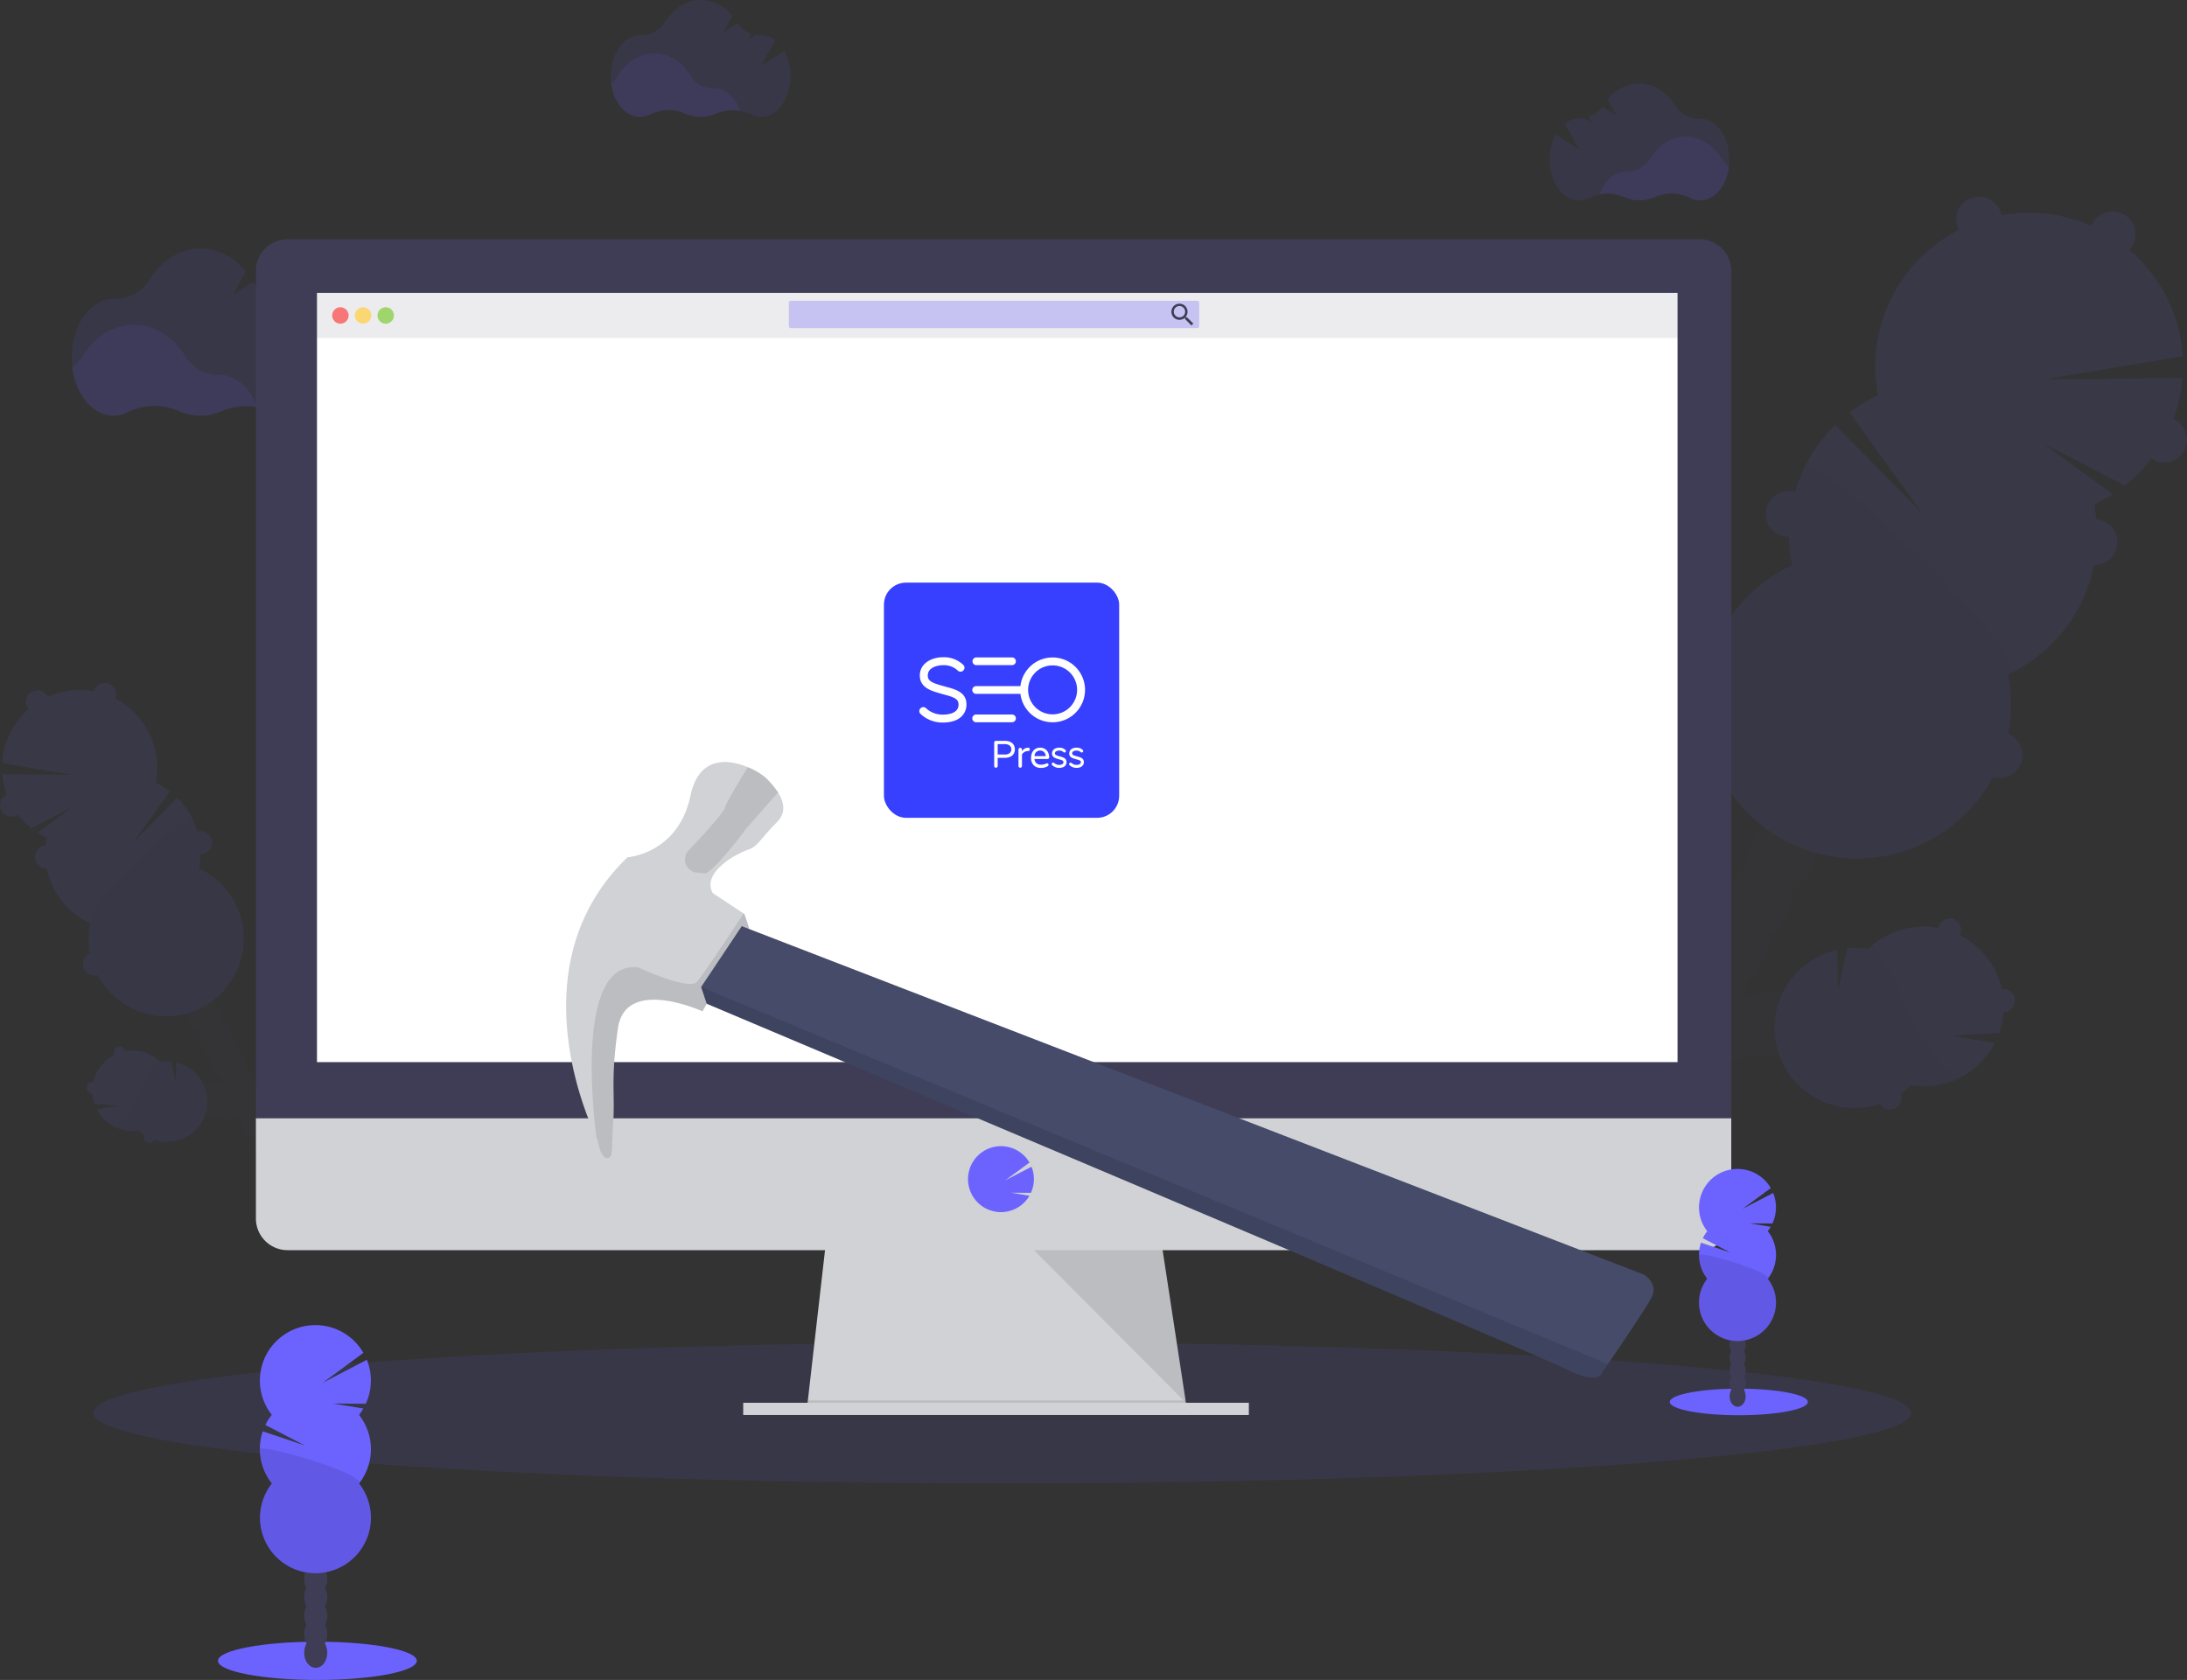 <svg xmlns="http://www.w3.org/2000/svg" width="703.709" height="540.708" viewBox="0 0 703.709 540.708"><rect x="0" y="0" width="703.709" height="540.708" fill="#333333" stroke="none"/><ellipse cx="292.438" cy="22.707" rx="292.438" ry="22.707" transform="translate(30.021 432.038)" fill="#6c63ff" opacity="0.1"/><g transform="translate(467.793 63.325)" opacity="0.1"><path d="M810.974,444.387c-1.748-5.305-8.835-7.748-15.826-5.45a17.037,17.037,0,0,0-2.91,1.259c-.447-.124-.908-.234-1.376-.317a15.434,15.434,0,0,0,.433-4.672,16.927,16.927,0,0,0,7.5-14.773,16.947,16.947,0,0,0,7.473-14.773,16.347,16.347,0,0,0,5.663-6.413c3.372-6.674,1.975-14.175-3.124-16.755s-11.973.743-15.344,7.418a16.3,16.3,0,0,0-1.81,8.36,16.948,16.948,0,0,0-7.473,14.773,16.947,16.947,0,0,0-7.473,14.773,16.955,16.955,0,0,0-7.5,14.78,16.347,16.347,0,0,0-5.663,6.413,17.532,17.532,0,0,0-1.431,3.95,14.57,14.57,0,0,0-3.055-3.255,17.466,17.466,0,0,0-.688-3.1c-2.3-7-8.464-11.264-13.762-9.516s-7.748,8.828-5.45,15.826a15.871,15.871,0,0,0,5.2,7.624,17.471,17.471,0,0,0,.688,3.1,15.14,15.14,0,0,0,6.984,8.773,15.952,15.952,0,0,0-.571,2.684,17.4,17.4,0,0,0-5.188,10.259,17.389,17.389,0,0,0-5.188,10.266,16.955,16.955,0,0,0-3.44,4.686c-3.378,6.674-1.982,14.182,3.117,16.755s11.973-.736,15.351-7.418a16.945,16.945,0,0,0,1.72-5.567,17.4,17.4,0,0,0,5.188-10.259,17.389,17.389,0,0,0,5.188-10.266,17.347,17.347,0,0,0,5.126-10.259,17.346,17.346,0,0,0,5.2-10.28,16.568,16.568,0,0,0,2.333-2.752,16.139,16.139,0,0,0,8.443-.53,17.035,17.035,0,0,0,2.91-1.259,15.969,15.969,0,0,0,9.234-.33C808.428,455.865,812.715,449.7,810.974,444.387Z" transform="translate(-697.297 -182.356)" fill="#3f3d56"/><g transform="translate(39.24 217.808)" opacity="0.1"><path d="M825.7,442.44a14.79,14.79,0,0,1-2.367,1.892,15.823,15.823,0,0,1-.764,5.8,18.041,18.041,0,0,0,1.445-2.36A16.956,16.956,0,0,0,825.7,442.44Z" transform="translate(-763.601 -419.134)"/><path d="M836.561,420.97a14.783,14.783,0,0,1-2.367,1.892,15.821,15.821,0,0,1-.764,5.8,17.683,17.683,0,0,0,1.445-2.367A17.1,17.1,0,0,0,836.561,420.97Z" transform="translate(-766.988 -412.438)"/><path d="M811.438,411.6a15.066,15.066,0,0,1,.117-3.034,17.144,17.144,0,0,0-3.289,4.521,17.629,17.629,0,0,0-1.046,2.567A15.658,15.658,0,0,1,811.438,411.6Z" transform="translate(-758.813 -408.57)"/><path d="M744.42,540.608a16.251,16.251,0,0,1,2.03-2.326,15.752,15.752,0,0,1,.6-2.752,17.287,17.287,0,0,0-1.576,2.553A17.655,17.655,0,0,0,744.42,540.608Z" transform="translate(-739.225 -448.17)"/><path d="M751.96,525.739a16.19,16.19,0,0,1,2.03-2.326,15.81,15.81,0,0,1,.571-2.684h0a17.7,17.7,0,0,0-1.514,2.47A18.482,18.482,0,0,0,751.96,525.739Z" transform="translate(-741.577 -443.554)"/><path d="M814.984,463.836a14.318,14.318,0,0,1-2.36,1.885,15.434,15.434,0,0,1-.433,4.672,12.879,12.879,0,0,1,1.376.317,17.033,17.033,0,0,1,2.911-1.259c7-2.3,14.085.145,15.826,5.45a8.039,8.039,0,0,1,.22,4.129c2.305-2.711,3.261-6.014,2.271-9.042-1.748-5.305-8.835-7.748-15.826-5.45a17.033,17.033,0,0,0-2.911,1.259c-.447-.124-.908-.234-1.376-.317C814.812,464.93,814.908,464.387,814.984,463.836Z" transform="translate(-760.363 -425.757)"/><path d="M739.505,550.4a17.224,17.224,0,0,0-1.576,2.553,18.286,18.286,0,0,0-1.06,2.573,16.851,16.851,0,0,1,2.064-2.339A15.77,15.77,0,0,1,739.505,550.4Z" transform="translate(-736.87 -452.808)"/><path d="M800.528,433.074a15.175,15.175,0,0,1,.117-3.034,17.144,17.144,0,0,0-3.289,4.521,17.633,17.633,0,0,0-1.046,2.567A15.66,15.66,0,0,1,800.528,433.074Z" transform="translate(-755.41 -415.267)"/><path d="M786.438,521.055a16.7,16.7,0,0,1-.688,3.014,18.334,18.334,0,0,0,1.438-2.367,17.5,17.5,0,0,0,1.122-2.752A16.678,16.678,0,0,1,786.438,521.055Z" transform="translate(-752.116 -442.999)"/><path d="M771.358,550.875a16.625,16.625,0,0,1-.688,3.014,17.7,17.7,0,0,0,1.445-2.367,18.231,18.231,0,0,0,1.122-2.752A16.219,16.219,0,0,1,771.358,550.875Z" transform="translate(-747.413 -452.3)"/><path d="M778.9,535.974a16.576,16.576,0,0,1-.688,3.014,18.372,18.372,0,0,0,1.473-2.326,17.5,17.5,0,0,0,1.122-2.752A16.667,16.667,0,0,1,778.9,535.974Z" transform="translate(-749.764 -447.665)"/><path d="M793.978,506.124a16.481,16.481,0,0,1-.688,3.007,17.819,17.819,0,0,0,1.438-2.36,17.542,17.542,0,0,0,1.129-2.8A15.977,15.977,0,0,1,793.978,506.124Z" transform="translate(-754.468 -438.326)"/><path d="M743.367,466.97c5.312-1.741,11.477,2.518,13.762,9.516a17.66,17.66,0,0,1,.688,3.1,14.567,14.567,0,0,1,3.055,3.255,17.554,17.554,0,0,1,1.431-3.957c.241-.468.5-.915.771-1.376a14.5,14.5,0,0,0-2.752-2.876,17.473,17.473,0,0,0-.688-3.1c-2.3-7-8.464-11.264-13.762-9.516-3.028.991-5.119,3.723-5.931,7.177A8.041,8.041,0,0,1,743.367,466.97Z" transform="translate(-737.828 -425.12)"/><path d="M778.808,476.018a15.057,15.057,0,0,1,.124-3.028,17.024,17.024,0,0,0-3.3,4.521,17.239,17.239,0,0,0-1.046,2.56A15.825,15.825,0,0,1,778.808,476.018Z" transform="translate(-748.635 -428.663)"/><path d="M789.668,454.538a15.048,15.048,0,0,1,.124-3.028,16.874,16.874,0,0,0-3.3,4.514,17.652,17.652,0,0,0-1.046,2.567A15.66,15.66,0,0,1,789.668,454.538Z" transform="translate(-752.023 -421.963)"/><path d="M763.818,565.773a16.643,16.643,0,0,1-.688,3.021,17.692,17.692,0,0,0,2.567-5.154A16.174,16.174,0,0,1,763.818,565.773Z" transform="translate(-745.061 -456.938)"/></g><path d="M846.823,362.718a16.29,16.29,0,0,0,5.663-6.413c3.379-6.674,1.982-14.182-3.117-16.762s-11.973.743-15.351,7.424a16.289,16.289,0,0,0-1.8,8.381,16.947,16.947,0,0,0-7.473,14.773,16.246,16.246,0,0,0-5.663,6.413,16.976,16.976,0,0,0-1.039,2.539,14.35,14.35,0,0,1,7.411-5.5,8.422,8.422,0,0,0,10.6,5.424l.089-.029a14.343,14.343,0,0,1,0,9.227,17.567,17.567,0,0,0,1.431-2.34,16.291,16.291,0,0,0,1.8-8.36,16.906,16.906,0,0,0,7.473-14.773Z" transform="translate(-722.948 -168.959)" fill="#3f3d56"/><path d="M922.208,193.422a49.542,49.542,0,0,0,6-3.323l-22.246-16.253,26.147,13.466a49.631,49.631,0,0,0,18.578-34.618l-44.437.454,44.533-7.445a49.543,49.543,0,1,0-98.108,12.578,49.626,49.626,0,0,0-9.124,5.5l23.223,32.292-27.881-28.267a49.6,49.6,0,0,0-13.879,45.146,49.542,49.542,0,1,0,69.532,35.161,49.543,49.543,0,0,0,27.661-54.7Z" transform="translate(-716.203 -94.371)" fill="#6c63ff"/><path d="M829.4,217.542a49.386,49.386,0,0,0-4.369,32.141,49.542,49.542,0,1,0,69.531,35.161C904.29,280.331,831.9,212.581,829.4,217.542Z" transform="translate(-716.209 -131.098)" opacity="0.1"/><circle cx="7.356" cy="7.356" r="7.356" transform="translate(161.672)" fill="#6c63ff"/><circle cx="7.356" cy="7.356" r="7.356" transform="translate(204.636 4.72)" fill="#6c63ff"/><circle cx="7.356" cy="7.356" r="7.356" transform="translate(221.205 70.818)" fill="#6c63ff"/><circle cx="7.356" cy="7.356" r="7.356" transform="translate(198.842 103.826)" fill="#6c63ff"/><circle cx="7.356" cy="7.356" r="7.356" transform="translate(168.291 172.38)" fill="#6c63ff"/><circle cx="7.356" cy="7.356" r="7.356" transform="translate(168.291 172.38)" opacity="0.1"/><circle cx="7.356" cy="7.356" r="7.356" transform="translate(100.363 94.736)" fill="#6c63ff"/><circle cx="7.356" cy="7.356" r="7.356" transform="translate(100.363 94.736)" opacity="0.1"/><path d="M822.364,409.012c-4.892-2.47-6.372-9.468-3.516-15.922-.151.261-.3.53-.434.812-3.378,6.674-1.982,14.175,3.117,16.755s11.973-.743,15.344-7.418c.144-.275.268-.557.392-.833C833.766,408.538,827.25,411.49,822.364,409.012Z" transform="translate(-722.49 -185.934)" opacity="0.1"/><path d="M811.8,429.889c-4.885-2.47-6.372-9.468-3.509-15.929-.151.268-.3.537-.44.812-3.379,6.674-1.982,14.181,3.117,16.755s11.973-.736,15.351-7.418c.138-.275.268-.55.392-.833C823.206,429.408,816.7,432.359,811.8,429.889Z" transform="translate(-719.196 -192.443)" opacity="0.1"/><path d="M801.245,450.762c-4.885-2.47-6.372-9.468-3.509-15.922-.151.262-.3.53-.44.812-3.379,6.674-1.975,14.175,3.124,16.755s11.966-.743,15.344-7.418c.138-.275.268-.557.392-.833C812.654,450.288,806.137,453.24,801.245,450.762Z" transform="translate(-715.903 -198.956)" opacity="0.1"/><path d="M790.723,471.692c-4.892-2.47-6.372-9.468-3.516-15.922-.151.261-.3.53-.44.805-3.372,6.674-1.975,14.182,3.124,16.762s11.973-.743,15.344-7.424c.145-.275.268-.55.392-.833C802.1,471.176,795.588,474.128,790.723,471.692Z" transform="translate(-712.62 -205.484)" opacity="0.1"/><path d="M780.134,492.512c-4.892-2.47-6.372-9.468-3.516-15.922-.151.261-.3.53-.434.812-3.378,6.674-1.982,14.175,3.117,16.755s11.973-.743,15.351-7.418c.138-.275.268-.557.392-.833C791.549,492.038,785.019,494.989,780.134,492.512Z" transform="translate(-709.318 -211.978)" opacity="0.1"/><path d="M769.574,513.392c-4.885-2.47-6.372-9.468-3.509-15.922-.151.262-.3.53-.44.805-3.379,6.674-1.982,14.182,3.124,16.762s11.938-.75,15.379-7.424c.138-.275.268-.55.392-.833C780.976,512.911,774.494,515.863,769.574,513.392Z" transform="translate(-706.024 -218.491)" opacity="0.1"/><path d="M759.016,534.262c-4.885-2.47-6.372-9.468-3.509-15.922-.151.268-.3.53-.44.812-3.372,6.674-1.975,14.175,3.124,16.755s11.973-.743,15.344-7.418c.145-.275.268-.557.392-.833C770.425,533.788,763.909,536.74,759.016,534.262Z" transform="translate(-702.732 -225)" opacity="0.1"/><path d="M748.464,555.142c-4.892-2.47-6.372-9.468-3.516-15.922q-.227.392-.433.805c-3.378,6.674-1.982,14.182,3.117,16.762s11.973-.743,15.351-7.424c.138-.275.261-.551.385-.833C759.866,554.661,753.349,557.585,748.464,555.142Z" transform="translate(-699.439 -231.513)" opacity="0.1"/><path d="M741.524,568.859c-4.885-2.477-6.372-9.468-3.509-15.929-.151.268-.3.537-.44.812-3.378,6.674-1.982,14.182,3.117,16.755s11.973-.736,15.351-7.418c.138-.275.268-.55.392-.833C752.926,568.378,746.409,571.329,741.524,568.859Z" transform="translate(-697.275 -235.789)" opacity="0.1"/><path d="M902.138,466.49a25.738,25.738,0,0,0,1.376-6.736,3.674,3.674,0,0,0-.017-7.349,3.75,3.75,0,0,0-.541.041,25.673,25.673,0,0,0-13.514-17.416,3.677,3.677,0,1,0-6.564-3.317,3.454,3.454,0,0,0-.33.984,25.8,25.8,0,0,0-22.617,6.778,25.9,25.9,0,0,0-6.757-.2l-2.979,13.562-.179-13.074a25.748,25.748,0,1,0,13.762,49.542,3.633,3.633,0,0,0,1.548,1.486,3.675,3.675,0,0,0,5.037-4.734,25.769,25.769,0,0,0,3.3-2.7,25.769,25.769,0,0,0,27.049-13.645l-13.865-2.333Z" transform="translate(-726.608 -197.351)" fill="#6c63ff"/><g transform="translate(103.132 240.935)" opacity="0.1"><path d="M880.7,476.97c-5.119-6.757-8.257-14.76-11.87-22.439a93.751,93.751,0,0,0-4.865-9.193l-2.711-3.158c-.454.385-.908.784-1.376,1.2a25.9,25.9,0,0,0-6.757-.2l-2.979,13.562-.179-13.074a25.748,25.748,0,1,0,13.762,49.542,3.634,3.634,0,0,0,1.548,1.486,3.675,3.675,0,0,0,5.037-4.734,25.716,25.716,0,0,0,3.3-2.7,25.8,25.8,0,0,0,15.441-2.284A36.279,36.279,0,0,1,880.7,476.97Z" transform="translate(-829.724 -442.18)"/></g><path d="M743.3,427.035a3.674,3.674,0,0,0-3.289-5.333,25.715,25.715,0,0,0-8.051-14.333,25.815,25.815,0,0,0,.757-8.051l-13.521-2.305,13.129-.826a26.194,26.194,0,0,0-.97-3.633,3.751,3.751,0,0,0,1.211-1.376,3.681,3.681,0,0,0-4.534-5.119,25.748,25.748,0,0,0-45.957,21.276,3.611,3.611,0,0,0-1.83,1.72,3.674,3.674,0,0,0,4.645,5.071,25.827,25.827,0,0,0,4.879,5.952,25.739,25.739,0,0,0,1.2,16.349l18.131-4.707-16.17,8.5a25.748,25.748,0,0,0,47.416-11.188A3.667,3.667,0,0,0,743.3,427.035Z" transform="translate(-679.842 -180.348)" fill="#6c63ff"/><path d="M747.427,441.039a3.674,3.674,0,0,0-3.289-5.333,25.715,25.715,0,0,0-8.051-14.333c.11-.434.206-.86.289-1.294a9.07,9.07,0,0,0-1.328,1.177c-2.443,2.677-3.695,6.275-6.11,8.98-2.849,3.193-7.115,4.858-11.374,5.305a43.3,43.3,0,0,1-12.75-1.025c-3.482-.688-7.012-1.486-10.542-1.149a5.893,5.893,0,0,0-1,.131c.206.2.413.4.626.592a25.729,25.729,0,0,0,1.2,16.349l18.131-4.713-16.17,8.5a25.748,25.748,0,0,0,47.416-11.188A3.667,3.667,0,0,0,747.427,441.039Z" transform="translate(-683.974 -194.352)" opacity="0.1"/></g><g transform="translate(0 219.769)" opacity="0.1"><path d="M88.858,496.9c.881-2.677,4.452-3.908,7.975-2.752a8.766,8.766,0,0,1,1.466.633c.227-.062.461-.117.688-.158a7.743,7.743,0,0,1-.22-2.353A8.574,8.574,0,0,1,95,484.824a8.55,8.55,0,0,1-3.764-7.438,8.258,8.258,0,0,1-2.849-3.234c-1.693-3.358-1-7.135,1.576-8.443s6.035.378,7.734,3.736a8.254,8.254,0,0,1,.908,4.218,8.511,8.511,0,0,1,3.764,7.438,8.534,8.534,0,0,1,3.764,7.445,8.511,8.511,0,0,1,3.764,7.438,8.256,8.256,0,0,1,2.856,3.234,8.715,8.715,0,0,1,.688,2,7.321,7.321,0,0,1,1.534-1.645,8.679,8.679,0,0,1,.358-1.562c1.163-3.523,4.266-5.67,6.943-4.817s3.9,4.452,2.752,7.975a8.027,8.027,0,0,1-2.622,3.846,8.726,8.726,0,0,1-.358,1.555,7.638,7.638,0,0,1-3.516,4.418,8.847,8.847,0,0,1,.289,1.376,8.658,8.658,0,0,1,1.741,2.36,8.475,8.475,0,0,1,.867,2.807,8.645,8.645,0,0,1,1.748,2.36,8.529,8.529,0,0,1,.867,2.807,8.563,8.563,0,0,1,1.748,2.367c1.7,3.358,1,7.142-1.569,8.436s-6.035-.372-7.734-3.736a8.583,8.583,0,0,1-.867-2.807,8.736,8.736,0,0,1-2.615-5.168,8.735,8.735,0,0,1-2.615-5.167,8.655,8.655,0,0,1-1.748-2.36,8.749,8.749,0,0,1-.867-2.807,8.655,8.655,0,0,1-1.741-2.36,8.475,8.475,0,0,1-.867-2.807A7.988,7.988,0,0,1,104,504.91a8.186,8.186,0,0,1-4.252-.261,9.185,9.185,0,0,1-1.473-.64,7.988,7.988,0,0,1-4.645-.165C90.138,502.68,87.984,499.577,88.858,496.9Z" transform="translate(-27.281 -364.89)" fill="#3f3d56"/><g transform="translate(61.414 109.73)" opacity="0.1"><path d="M98.52,495.91a7.391,7.391,0,0,0,1.2.956,7.773,7.773,0,0,0,.385,2.918,8.232,8.232,0,0,1-.729-1.19A8.594,8.594,0,0,1,98.52,495.91Z" transform="translate(-92.143 -484.178)"/><path d="M93.05,485.11a7.73,7.73,0,0,0,1.2.95,7.837,7.837,0,0,0,.385,2.924A8.74,8.74,0,0,1,93.05,485.11Z" transform="translate(-90.437 -480.809)"/><path d="M105.455,480.387a7.61,7.61,0,0,0-.055-1.528,8.693,8.693,0,0,1,1.658,2.278,8.918,8.918,0,0,1,.523,1.294A7.857,7.857,0,0,0,105.455,480.387Z" transform="translate(-94.289 -478.86)"/><path d="M139.581,545.386a8,8,0,0,0-1.018-1.17,8.464,8.464,0,0,0-.3-1.376,9.148,9.148,0,0,1,1.321,2.546Z" transform="translate(-104.538 -498.816)"/><path d="M135.757,537.876a8,8,0,0,0-1.018-1.17,8.089,8.089,0,0,0-.289-1.376h0a8.713,8.713,0,0,1,1.294,2.532Z" transform="translate(-103.35 -496.474)"/><path d="M99.4,506.706a6.962,6.962,0,0,0,1.19.943,7.489,7.489,0,0,0,.22,2.353,6.748,6.748,0,0,0-.688.158,9.1,9.1,0,0,0-1.473-.633c-3.523-1.156-7.094.076-7.968,2.752a4.006,4.006,0,0,0-.117,2.064,4.769,4.769,0,0,1-1.142-4.548c.881-2.677,4.452-3.908,7.975-2.752a8.763,8.763,0,0,1,1.466.633c.227-.062.461-.117.688-.158A7.086,7.086,0,0,1,99.4,506.706Z" transform="translate(-89.253 -487.515)"/><path d="M142.06,550.31a8.809,8.809,0,0,1,.791,1.287,8.964,8.964,0,0,1,.53,1.294,8.091,8.091,0,0,0-1.018-1.177A8.5,8.5,0,0,0,142.06,550.31Z" transform="translate(-105.724 -501.146)"/><path d="M110.925,491.218a7.61,7.61,0,0,0-.055-1.528,8.6,8.6,0,0,1,1.658,2.278,8.841,8.841,0,0,1,.523,1.287A7.831,7.831,0,0,0,110.925,491.218Z" transform="translate(-95.995 -482.238)"/><path d="M118.426,535.52a8.258,8.258,0,0,0,.337,1.514,8.7,8.7,0,0,1-1.294-2.594A8.066,8.066,0,0,0,118.426,535.52Z" transform="translate(-98.054 -496.196)"/><path d="M126.02,550.553a8.708,8.708,0,0,0,.344,1.514,8.23,8.23,0,0,1-.729-1.19,8.894,8.894,0,0,1-.564-1.376A8.954,8.954,0,0,0,126.02,550.553Z" transform="translate(-100.424 -500.893)"/><path d="M122.226,543.043a8.256,8.256,0,0,0,.337,1.514,8.846,8.846,0,0,1-.729-1.19,8.709,8.709,0,0,1-.564-1.376A8.071,8.071,0,0,0,122.226,543.043Z" transform="translate(-99.239 -498.551)"/><path d="M114.642,528.016a8.2,8.2,0,0,0,.337,1.521,8.53,8.53,0,0,1-.688-1.19,8.434,8.434,0,0,1-.571-1.376A7.689,7.689,0,0,0,114.642,528.016Z" transform="translate(-96.884 -493.866)"/><path d="M135.423,508.286c-2.677-.881-5.78,1.266-6.936,4.817a8.682,8.682,0,0,0-.358,1.562,7.3,7.3,0,0,0-1.541,1.638,8.842,8.842,0,0,0-.722-2c-.117-.234-.248-.461-.385-.688a7.326,7.326,0,0,1,1.376-1.445,8.682,8.682,0,0,1,.358-1.562c1.163-3.523,4.266-5.67,6.943-4.817a4.768,4.768,0,0,1,2.986,3.619A4.082,4.082,0,0,0,135.423,508.286Z" transform="translate(-100.552 -487.203)"/><path d="M121.865,512.838a7.608,7.608,0,0,0-.055-1.528,8.6,8.6,0,0,1,1.658,2.278,8.92,8.92,0,0,1,.523,1.294A7.765,7.765,0,0,0,121.865,512.838Z" transform="translate(-99.408 -488.981)"/><path d="M116.4,502.018a7.66,7.66,0,0,0-.055-1.528A8.836,8.836,0,0,1,118,502.768a8.925,8.925,0,0,1,.523,1.294A7.857,7.857,0,0,0,116.4,502.018Z" transform="translate(-97.701 -485.607)"/><path d="M129.82,558.063a8.16,8.16,0,0,0,.344,1.521,8.633,8.633,0,0,1-.729-1.2,8.9,8.9,0,0,1-.564-1.376A8.936,8.936,0,0,0,129.82,558.063Z" transform="translate(-101.61 -503.236)"/></g><path d="M80.308,455.76a8.2,8.2,0,0,1-2.849-3.227c-1.7-3.365-1-7.142,1.569-8.443s6.035.372,7.734,3.736a8.207,8.207,0,0,1,.908,4.211,8.534,8.534,0,0,1,3.764,7.445,8.256,8.256,0,0,1,2.856,3.227,9.142,9.142,0,0,1,.523,1.28,7.278,7.278,0,0,0-3.736-2.752,4.239,4.239,0,0,1-5.313,2.776l-.075-.024a7.243,7.243,0,0,0,0,4.645A9.065,9.065,0,0,1,85,467.458a8.26,8.26,0,0,1-.915-4.211,8.554,8.554,0,0,1-3.764-7.445Z" transform="translate(-23.871 -358.148)" fill="#3f3d56"/><path d="M15.378,370.33a25.273,25.273,0,0,1-3.021-1.672l11.2-8.188-13.17,6.778a25,25,0,0,1-9.351-17.436l22.39.234L.99,346.288a24.971,24.971,0,1,1,49.412,6.33,25.3,25.3,0,0,1,4.6,2.752L43.3,371.638l14.044-14.23a24.991,24.991,0,0,1,6.991,22.741,24.971,24.971,0,1,1-35.024,17.711,24.963,24.963,0,0,1-13.934-27.524Z" transform="translate(-0.309 -320.43)" fill="#6c63ff"/><path d="M74.749,382.631a24.853,24.853,0,0,1,2.2,16.191,24.971,24.971,0,1,1-35.024,17.711C37.021,414.255,73.489,380.133,74.749,382.631Z" transform="translate(-12.924 -339.075)" opacity="0.1"/><circle cx="3.709" cy="3.709" r="3.709" transform="translate(29.987)" fill="#6c63ff"/><circle cx="3.709" cy="3.709" r="3.709" transform="translate(8.34 2.381)" fill="#6c63ff"/><circle cx="3.709" cy="3.709" r="3.709" transform="translate(0 35.677)" fill="#6c63ff"/><circle cx="3.709" cy="3.709" r="3.709" transform="translate(11.264 52.309)" fill="#6c63ff"/><circle cx="3.709" cy="3.709" r="3.709" transform="translate(26.65 86.844)" fill="#6c63ff"/><circle cx="3.709" cy="3.709" r="3.709" transform="translate(26.65 86.844)" opacity="0.1"/><circle cx="3.709" cy="3.709" r="3.709" transform="translate(60.868 47.726)" fill="#6c63ff"/><circle cx="3.709" cy="3.709" r="3.709" transform="translate(60.868 47.726)" opacity="0.1"/><path d="M96.194,479.083c2.463-1.245,3.206-4.768,1.768-8.023.076.138.151.268.22.406,1.7,3.365,1,7.142-1.576,8.443s-6.028-.372-7.727-3.736c-.069-.138-.138-.275-.2-.42C90.448,478.842,93.731,480.329,96.194,479.083Z" transform="translate(-27.66 -366.697)" opacity="0.1"/><path d="M101.507,489.6c2.463-1.245,3.213-4.775,1.775-8.023.076.131.151.268.22.406,1.7,3.365,1,7.142-1.576,8.443s-6.028-.372-7.727-3.736c-.076-.138-.138-.282-.2-.42C95.768,489.376,99.057,490.849,101.507,489.6Z" transform="translate(-29.32 -369.979)" opacity="0.1"/><path d="M106.827,500.113c2.463-1.245,3.213-4.768,1.768-8.023.083.138.151.268.227.413,1.7,3.358.991,7.142-1.576,8.436s-6.028-.372-7.727-3.736c-.076-.138-.138-.275-.2-.42C101.081,499.872,104.364,501.359,106.827,500.113Z" transform="translate(-30.979 -373.257)" opacity="0.1"/><path d="M112.147,510.633c2.463-1.245,3.213-4.768,1.768-8.023.076.131.151.268.22.406,1.706,3.365,1,7.142-1.569,8.443s-6.035-.372-7.734-3.736c-.069-.138-.131-.282-.193-.42C106.4,510.385,109.684,511.879,112.147,510.633Z" transform="translate(-32.638 -376.538)" opacity="0.1"/><path d="M117.464,521.146c2.463-1.245,3.206-4.769,1.768-8.016.076.131.151.268.22.406,1.7,3.365,1,7.142-1.569,8.443s-6.035-.378-7.734-3.736c-.069-.145-.131-.282-.2-.42C111.718,520.905,115,522.392,117.464,521.146Z" transform="translate(-34.295 -379.819)" opacity="0.1"/><path d="M122.784,531.663c2.463-1.245,3.207-4.768,1.768-8.023.076.138.151.268.22.406,1.7,3.365,1,7.142-1.569,8.443s-6.035-.372-7.734-3.736c-.069-.138-.138-.275-.2-.42C117.038,531.395,120.321,532.909,122.784,531.663Z" transform="translate(-35.954 -383.098)" opacity="0.1"/><path d="M128.1,542.183c2.456-1.245,3.206-4.775,1.768-8.023.076.131.151.268.22.406,1.7,3.365,1,7.142-1.576,8.443s-6.028-.378-7.727-3.736c-.069-.144-.138-.282-.2-.42C122.358,541.935,125.641,543.429,128.1,542.183Z" transform="translate(-37.613 -386.379)" opacity="0.1"/><path d="M133.417,552.693c2.463-1.245,3.213-4.768,1.768-8.023.083.138.151.268.227.413,1.7,3.358.991,7.142-1.576,8.436s-6.028-.372-7.727-3.736c-.076-.138-.138-.275-.2-.42C127.678,552.452,130.954,553.939,133.417,552.693Z" transform="translate(-39.273 -389.657)" opacity="0.1"/><path d="M136.944,559.6c2.463-1.245,3.206-4.768,1.768-8.023.076.138.151.268.22.413,1.7,3.358,1,7.142-1.569,8.436s-6.035-.372-7.734-3.736c-.069-.138-.138-.275-.2-.42C131.178,559.376,134.46,560.849,136.944,559.6Z" transform="translate(-40.371 -391.812)" opacity="0.1"/><path d="M43.062,508.037a12.783,12.783,0,0,1-.688-3.392,1.851,1.851,0,1,1,.282-3.681,12.949,12.949,0,0,1,6.805-8.773,1.854,1.854,0,0,1,3.31-1.672h0a1.681,1.681,0,0,1,.165.5,13.019,13.019,0,0,1,11.395,3.44,12.831,12.831,0,0,1,3.44-.1l1.5,6.826.034-6.585a12.97,12.97,0,0,1-5.843,25.274q-.553-.127-1.093-.3a1.9,1.9,0,0,1-.778.75,1.858,1.858,0,0,1-2.546-2.388,13.011,13.011,0,0,1-1.658-1.376,12.985,12.985,0,0,1-13.624-6.881l6.984-1.177Z" transform="translate(-12.641 -372.449)" fill="#6c63ff"/><g transform="translate(36.964 121.379)" opacity="0.1"><path d="M57.966,513.316c2.58-3.441,4.163-7.431,5.979-11.3a45.864,45.864,0,0,1,2.45-4.638l1.376-1.589c.234.2.461.4.688.605a12.835,12.835,0,0,1,3.44-.1l1.5,6.826.021-6.564a12.97,12.97,0,1,1-5.843,25.274q-.553-.127-1.093-.3a1.9,1.9,0,0,1-.778.75,1.858,1.858,0,0,1-2.546-2.388,13.011,13.011,0,0,1-1.658-1.376,13.071,13.071,0,0,1-7.782-1.149A18.3,18.3,0,0,0,57.966,513.316Z" transform="translate(-53.72 -495.79)"/></g><path d="M126.169,488.165a1.844,1.844,0,0,1,.809-2.479l.01,0a1.815,1.815,0,0,1,.839-.2,12.972,12.972,0,0,1,4.053-7.225,12.869,12.869,0,0,1-.378-4.053l6.805-1.142-6.613-.42a12.867,12.867,0,0,1,.5-1.83,1.816,1.816,0,0,1-.612-.688,1.858,1.858,0,0,1,2.284-2.58,12.814,12.814,0,0,1,4.727-4.08,12.964,12.964,0,0,1,18.42,14.794,1.851,1.851,0,0,1-1.417,3.42,12.9,12.9,0,0,1-2.456,2.986,13.006,13.006,0,0,1-.6,8.257l-9.1-2.395,8.14,4.287a12.977,12.977,0,0,1-22.59-1.06,13.154,13.154,0,0,1-1.335-4.576A1.838,1.838,0,0,1,126.169,488.165Z" transform="translate(-39.291 -363.889)" fill="#6c63ff"/><path d="M126.169,495.215a1.844,1.844,0,0,1,.809-2.479l.01,0a1.815,1.815,0,0,1,.839-.2,12.972,12.972,0,0,1,4.053-7.225c-.055-.213-.1-.433-.145-.647a5.042,5.042,0,0,1,.688.592c1.232,1.376,1.865,3.158,3.076,4.521a8.884,8.884,0,0,0,5.732,2.677,21.7,21.7,0,0,0,6.42-.516,18.832,18.832,0,0,1,5.312-.585l.509.069-.317.3a13.006,13.006,0,0,1-.6,8.257l-9.124-2.395,8.14,4.287a12.977,12.977,0,0,1-22.59-1.06,13.154,13.154,0,0,1-1.335-4.576A1.838,1.838,0,0,1,126.169,495.215Z" transform="translate(-39.291 -370.939)" opacity="0.1"/></g><path d="M327.43,43.5a13.916,13.916,0,0,0-8.078.881,11.916,11.916,0,0,1-9.7,0,13.6,13.6,0,0,0-11.409.227,7.069,7.069,0,0,1-3.282.819c-4.624,0-8.47-4.658-9.269-10.8A9,9,0,0,0,288,32.137c2.711-4.369,6.881-7.177,11.622-7.177s8.869,2.752,11.581,7.094a8.944,8.944,0,0,0,7.679,4.225h.124C322.654,36.258,325.84,39.21,327.43,43.5Z" transform="translate(-89.11 -7.785)" fill="#6c63ff" opacity="0.1"/><path d="M341.468,16.452,334,21.193l4.535-8.257a7.39,7.39,0,0,0-4.521-1.61h-.117a8.906,8.906,0,0,1-1.548-.117l-2.539,1.61,1.087-1.975a9.078,9.078,0,0,1-4.431-3.337l-4.548,2.842,2.862-5.209A13.264,13.264,0,0,0,314.619,0c-4.713,0-8.945,2.807-11.629,7.177a8.684,8.684,0,0,1-7.686,4.129h-.227c-5.2,0-9.427,5.9-9.427,13.184s4.225,13.177,9.427,13.177a7.069,7.069,0,0,0,3.282-.819,13.57,13.57,0,0,1,11.409-.22,11.954,11.954,0,0,0,9.7,0,13.59,13.59,0,0,1,11.305.22,7.125,7.125,0,0,0,3.248.8c5.209,0,9.427-5.9,9.427-13.177A16.761,16.761,0,0,0,341.468,16.452Z" transform="translate(-89.097 0)" fill="#6c63ff" opacity="0.1"/><path d="M93.32,178.423a19.957,19.957,0,0,0-11.539,1.252,17,17,0,0,1-13.858-.034,19.416,19.416,0,0,0-16.294.323,10.15,10.15,0,0,1-4.693,1.17c-6.606,0-12.1-6.654-13.246-15.434a12.672,12.672,0,0,0,3.3-3.557c3.874-6.241,9.874-10.253,16.61-10.253s12.661,3.963,16.514,10.136a12.743,12.743,0,0,0,11.009,6.035H81.3C86.515,168.053,91.07,172.271,93.32,178.423Z" transform="translate(-10.508 -47.376)" fill="#6c63ff" opacity="0.1"/><path d="M113.381,139.748,102.7,146.519l6.482-11.787a10.555,10.555,0,0,0-6.461-2.305h-.172a12.512,12.512,0,0,1-2.216-.165l-3.606,2.333,1.555-2.821a12.868,12.868,0,0,1-6.33-4.817l-6.482,4.129,4.08-7.5c-3.791-4.548-8.9-7.335-14.512-7.335-6.736,0-12.737,4-16.61,10.246a12.421,12.421,0,0,1-11.009,5.924h-.365c-7.438,0-13.466,8.429-13.466,18.833s6.028,18.833,13.466,18.833a10.047,10.047,0,0,0,4.693-1.177,19.416,19.416,0,0,1,16.294-.317,17,17,0,0,0,13.858.034,19.44,19.44,0,0,1,16.156.31,10.082,10.082,0,0,0,4.638,1.149c7.438,0,13.466-8.436,13.466-18.833A23.922,23.922,0,0,0,113.381,139.748Z" transform="translate(-10.477 -36.26)" fill="#6c63ff" opacity="0.1"/><path d="M747.97,82.488a13.927,13.927,0,0,1,8.078.881,11.9,11.9,0,0,0,9.7,0,13.6,13.6,0,0,1,11.408.227,7.1,7.1,0,0,0,3.282.819c4.624,0,8.477-4.658,9.275-10.8a8.906,8.906,0,0,1-2.312-2.491c-2.7-4.383-6.915-7.211-11.643-7.211S766.892,66.662,764.181,71a8.946,8.946,0,0,1-7.693,4.246h-.117C752.711,75.243,749.518,78.195,747.97,82.488Z" transform="translate(-233.3 -19.934)" fill="#6c63ff" opacity="0.1"/><path d="M726.61,55.468l7.473,4.727-4.541-8.257a7.4,7.4,0,0,1,4.521-1.61h.124a8.906,8.906,0,0,0,1.548-.117l2.532,1.61-1.087-1.975a9.09,9.09,0,0,0,4.473-3.323l4.534,2.876-2.869-5.209a13.224,13.224,0,0,1,10.163-5.14c4.713,0,8.945,2.807,11.629,7.177a8.677,8.677,0,0,0,7.686,4.129h.248c5.209,0,9.427,5.9,9.427,13.184s-4.218,13.177-9.427,13.177a7.115,7.115,0,0,1-3.282-.819,13.57,13.57,0,0,0-11.409-.22,11.938,11.938,0,0,1-9.7,0,13.6,13.6,0,0,0-11.312.22,7.1,7.1,0,0,1-3.248.8c-5.2,0-9.427-5.9-9.427-13.177A16.762,16.762,0,0,1,726.61,55.468Z" transform="translate(-226.031 -12.18)" fill="#6c63ff" opacity="0.1"/><path d="M499.861,636.225,377.25,634.65l.365-3.145,5.924-51.875H491.218l7.92,51.875.606,3.936Z" transform="translate(-117.668 -180.793)" fill="#d0d2d5"/><path d="M499.744,658.956H438.559l-61.309-.791.365-3.145H499.138Z" transform="translate(-117.668 -204.308)" opacity="0.1"/><rect width="162.699" height="3.929" transform="translate(239.146 451.504)" fill="#d0d2d5"/><path d="M594.4,122.176a10.232,10.232,0,0,0-10.184-10.266H129.854a10.232,10.232,0,0,0-10.184,10.28h0V397.6H594.4Z" transform="translate(-37.326 -34.906)" fill="#3f3d56"/><path d="M119.67,523.1v32.258a10.184,10.184,0,0,0,10.184,10.184H584.213A10.184,10.184,0,0,0,594.4,555.358V523.1Z" transform="translate(-37.326 -163.16)" fill="#d0d2d5"/><rect width="437.783" height="247.582" transform="translate(101.996 94.275)" fill="#fff"/><path d="M463.256,557.365a10.6,10.6,0,0,0,8.346-4.053h0a10.981,10.981,0,0,0,.826-1.211l-5.828-.984,6.3.041a10.611,10.611,0,0,0,.2-8.4l-8.443,4.376,7.789-5.725a10.61,10.61,0,1,0-17.526,11.876h0A10.6,10.6,0,0,0,463.256,557.365Z" transform="translate(-141.189 -167.225)" fill="#6c63ff"/><path d="M483.48,584.77,532.4,633.9l-7.507-49.13Z" transform="translate(-150.802 -182.396)" opacity="0.1"/><rect width="438.258" height="14.464" transform="translate(101.651 94.303)" fill="#444053" opacity="0.1"/><rect width="132.044" height="8.801" rx="0.58" transform="translate(253.816 96.821)" fill="#6c63ff" opacity="0.3"/><path d="M552.793,146.437h-.323l-.117-.1a2.677,2.677,0,0,0,.619-1.713,2.6,2.6,0,1,0-2.594,2.622,2.681,2.681,0,0,0,1.713-.626l.117.1v.323l2.016,2.016.6-.606Zm-2.415,0a1.817,1.817,0,1,1,1.81-1.823v.007a1.8,1.8,0,0,1-1.789,1.817Z" transform="translate(-170.855 -44.304)" fill="#3f3d56"/><circle cx="2.649" cy="2.649" r="2.649" transform="translate(106.881 98.885)" fill="#fa5959" opacity="0.8"/><circle cx="2.649" cy="2.649" r="2.649" transform="translate(114.168 98.885)" fill="#fed253" opacity="0.8"/><circle cx="2.649" cy="2.649" r="2.649" transform="translate(121.462 98.885)" fill="#8ccf4d" opacity="0.8"/><g transform="translate(182.157 245.27)"><path d="M332.589,375.779c-5.443,5.436-6.1,7.83-9.365,8.911s-15.028,7.17-11.333,13.92l9.936,6.564.289.193,1.521,4.569-15.028,26.753s-24.771-11.326-27.2,5.429-.888,21.331-1.541,30.276.213,11.532-1.968,11.532-3.041-5.876-3.041-5.876-.138-.268-.378-.771c-3.241-6.736-25.239-56.189,10-90.181,0,0,16.322-1.073,20.25-19.789,2.711-12.936,12.193-11.821,18.5-9.186a20.9,20.9,0,0,1,5.656,3.323,27.826,27.826,0,0,1,4.053,4.817C334.729,369.1,335.706,372.655,332.589,375.779Z" transform="translate(-264.728 -356.451)" fill="#d0d2d5"/><path d="M325.845,427.468l1.521,4.569L312.338,458.79s-24.771-11.326-27.2,5.429S284.25,485.55,283.6,494.5s.213,11.532-1.968,11.532-3.041-5.876-3.041-5.876-.138-.268-.378-.771c-1.094-8.367-6.64-57.311,13.466-54.71,0,0,16.315,7.624,18.923,4.583,2.064-2.408,11.23-16.26,14.959-21.943Z" transform="translate(-268.457 -378.553)" opacity="0.1"/><path d="M350.266,366.963l-9.936,11.292S328.791,393.7,326.4,393.042a11.184,11.184,0,0,0-2.181-.255,4.238,4.238,0,0,1-2.752-7.142c3.936-4.129,11.188-11.966,11.663-13.707s5.092-9.372,7.4-13.108a20.9,20.9,0,0,1,5.656,3.323A27.865,27.865,0,0,1,350.266,366.963Z" transform="translate(-282.061 -357.193)" opacity="0.1"/><path d="M633.753,552.62c-1.686,3.372-10.321,16.019-14.1,21.544l-1.768,2.6s-.688,4.569-11.966-1.094S329.666,458.2,329.666,458.2l-1.8-5.395,13.074-19.576L631.366,545.437S635.935,548.265,633.753,552.62Z" transform="translate(-284.423 -380.399)" fill="#454b69"/><path d="M619.654,583.038l-1.768,2.6s-.688,4.569-11.966-1.094S329.666,467.075,329.666,467.075l-1.8-5.395Z" transform="translate(-284.423 -389.273)" opacity="0.1"/></g><ellipse cx="22.218" cy="4.273" rx="22.218" ry="4.273" transform="translate(537.274 446.962)" fill="#6c63ff"/><ellipse cx="2.587" cy="3.385" rx="2.587" ry="3.385" transform="translate(556.534 446.033)" fill="#3f3d56"/><ellipse cx="2.587" cy="3.385" rx="2.587" ry="3.385" transform="translate(556.534 441.891)" fill="#3f3d56"/><ellipse cx="2.587" cy="3.385" rx="2.587" ry="3.385" transform="translate(556.534 437.756)" fill="#3f3d56"/><ellipse cx="2.587" cy="3.385" rx="2.587" ry="3.385" transform="translate(556.534 433.613)" fill="#3f3d56"/><ellipse cx="2.587" cy="3.385" rx="2.587" ry="3.385" transform="translate(556.534 429.471)" fill="#3f3d56"/><ellipse cx="2.587" cy="3.385" rx="2.587" ry="3.385" transform="translate(556.534 425.336)" fill="#3f3d56"/><ellipse cx="2.587" cy="3.385" rx="2.587" ry="3.385" transform="translate(556.534 421.193)" fill="#3f3d56"/><path d="M816.614,566.827a12.514,12.514,0,0,0,.963-1.417l-6.8-1.115,7.356.048a12.462,12.462,0,0,0,.234-9.819l-9.867,5.119,9.1-6.688a12.386,12.386,0,1,0-20.45,13.872,12.334,12.334,0,0,0-1.417,2.257l8.828,4.589-9.413-3.158a12.385,12.385,0,0,0,2,11.615,12.386,12.386,0,1,0,19.48,0,12.386,12.386,0,0,0,0-15.324Z" transform="translate(-247.812 -170.549)" fill="#6c63ff"/><path d="M794.47,586.927a12.324,12.324,0,0,0,2.67,7.665,12.386,12.386,0,1,0,19.48,0C818.264,592.48,794.47,585.537,794.47,586.927Z" transform="translate(-247.803 -183.012)" opacity="0.1"/><ellipse cx="31.989" cy="6.152" rx="31.989" ry="6.152" transform="translate(70.137 528.405)" fill="#6c63ff"/><ellipse cx="3.723" cy="4.879" rx="3.723" ry="4.879" transform="translate(97.867 527.063)" fill="#3f3d56"/><ellipse cx="3.723" cy="4.879" rx="3.723" ry="4.879" transform="translate(97.867 521.104)" fill="#3f3d56"/><ellipse cx="3.723" cy="4.879" rx="3.723" ry="4.879" transform="translate(97.867 515.145)" fill="#3f3d56"/><ellipse cx="3.723" cy="4.879" rx="3.723" ry="4.879" transform="translate(97.867 509.186)" fill="#3f3d56"/><ellipse cx="3.723" cy="4.879" rx="3.723" ry="4.879" transform="translate(97.867 503.227)" fill="#3f3d56"/><ellipse cx="3.723" cy="4.879" rx="3.723" ry="4.879" transform="translate(97.867 497.262)" fill="#3f3d56"/><ellipse cx="3.723" cy="4.879" rx="3.723" ry="4.879" transform="translate(97.867 491.303)" fill="#3f3d56"/><path d="M153.435,648.735a18.823,18.823,0,0,0,1.376-2.064l-9.785-1.61,10.583.083a17.892,17.892,0,0,0,.337-14.14l-14.188,7.39,13.074-9.633a17.842,17.842,0,1,0-29.471,19.955,17.769,17.769,0,0,0-2.064,3.248l12.709,6.606-13.549-4.548a17.842,17.842,0,0,0,2.931,16.782,17.842,17.842,0,1,0,28.047,0,17.835,17.835,0,0,0,0-22.06Z" transform="translate(-37.905 -193.329)" fill="#6c63ff"/><path d="M121.59,677.788a17.788,17.788,0,0,0,3.819,11.009,17.842,17.842,0,1,0,28.047,0C155.829,685.756,121.59,675.758,121.59,677.788Z" transform="translate(-37.925 -211.325)" opacity="0.1"/><g transform="translate(284.422 187.53)"><g transform="translate(0 0)"><rect width="75.695" height="75.695" rx="7.09" fill="#3740ff"/><path d="M49.8,55.2H38.266a1.246,1.246,0,1,0,0,2.491H49.8a1.246,1.246,0,0,0,0-2.491Z" transform="translate(-8.556 -12.758)" fill="#fff"/><path d="M38.266,33.791H49.8a1.246,1.246,0,0,0,0-2.491H38.266a1.246,1.246,0,0,0,0,2.491Z" transform="translate(-8.557 -7.234)" fill="#fff"/><path d="M62.831,31.32a10.433,10.433,0,0,0-10.357,9.226H38.266a1.246,1.246,0,1,0,0,2.491H52.474A10.434,10.434,0,1,0,62.831,31.32Zm0,18.314a7.881,7.881,0,1,1,7.881-7.881h0A7.889,7.889,0,0,1,62.831,49.634Z" transform="translate(-8.556 -7.239)" fill="#fff"/><path d="M23.664,40.816l-.915-.254-.515-.146c-3.345-.946-4.705-1.538-4.705-3.329,0-2.606,3.191-3.3,4.875-3.3a6.5,6.5,0,0,1,4.705,1.668,1.28,1.28,0,0,0,1.914-1.7h0a8.986,8.986,0,0,0-6.62-2.53c-3.691,0-7.435,2.014-7.435,5.859s3.491,4.921,6.566,5.79l.507.146.946.261c3.075.838,4.444,1.392,4.444,3.175,0,2.922-3.521,3.237-5.036,3.237a7.686,7.686,0,0,1-5.382-2.022,1.279,1.279,0,0,0-1.876,1.738h0a10.256,10.256,0,0,0,7.235,2.837c5.6,0,7.6-2.991,7.6-5.8C30,42.53,26.486,41.577,23.664,40.816Z" transform="translate(-3.42 -7.216)" fill="#fff"/><path d="M51.414,66.621a4.034,4.034,0,0,0-1.907-.392H46.694a.52.52,0,0,0-.392.169.555.555,0,0,0-.161.4v7.527a.546.546,0,0,0,.538.554h.015a.555.555,0,0,0,.4-.161.52.52,0,0,0,.169-.392V71.688H49.5a4.046,4.046,0,0,0,1.914-.392,2.429,2.429,0,0,0,1.061-1.007,2.915,2.915,0,0,0,0-2.66A2.424,2.424,0,0,0,51.414,66.621Zm-.254,3.529a2.561,2.561,0,0,1-1.768.477h-2.13V67.29h2.13a2.561,2.561,0,0,1,1.768.477,1.653,1.653,0,0,1,.046,2.337Z" transform="translate(-10.664 -15.307)" fill="#fff"/><path d="M59.808,69.241a.515.515,0,0,0-.384-.161h-.062a2.422,2.422,0,0,0-1.93,1.153V69.71a.569.569,0,0,0-.569-.569.52.52,0,0,0-.392.169.555.555,0,0,0-.161.4v5.274a.546.546,0,0,0,.538.554h.015a.555.555,0,0,0,.4-.161.52.52,0,0,0,.169-.392V71.24a2.491,2.491,0,0,1,.823-.769,2.1,2.1,0,0,1,1.084-.292H59.4a.575.575,0,0,0,.407-.146.489.489,0,0,0,.161-.384A.547.547,0,0,0,59.808,69.241Z" transform="translate(-13.015 -15.967)" fill="#fff"/><path d="M66.061,69.5a2.862,2.862,0,0,0-1.538-.423,2.832,2.832,0,0,0-1.638.454,2.736,2.736,0,0,0-.984,1.192,4,4,0,0,0-.323,1.615,3.275,3.275,0,0,0,.846,2.407,3.136,3.136,0,0,0,2.307.853,3.847,3.847,0,0,0,2.153-.538.531.531,0,0,0,.323-.454.447.447,0,0,0-.146-.346.492.492,0,0,0-.346-.138.486.486,0,0,0-.223.046,3.755,3.755,0,0,1-.769.284,3.677,3.677,0,0,1-.907.1,2.206,2.206,0,0,1-1.538-.477,2.023,2.023,0,0,1-.607-1.346h4.167a.538.538,0,0,0,.568-.507c0-.015,0-.032,0-.047a3.479,3.479,0,0,0-.346-1.538A2.742,2.742,0,0,0,66.061,69.5Zm-3.383,2.307a2,2,0,0,1,.308-1.007,1.65,1.65,0,0,1,.677-.6,1.873,1.873,0,0,1,1.645,0,1.7,1.7,0,0,1,.684.6,1.971,1.971,0,0,1,.315,1.007Z" transform="translate(-14.231 -15.966)" fill="#fff"/><path d="M74.988,73.746c0,.884-.623,1.838-2.376,1.838a3.139,3.139,0,0,1-2.245-.884.469.469,0,0,1-.013-.664l.013-.013a.478.478,0,0,1,.338-.131.5.5,0,0,1,.338.154,2.238,2.238,0,0,0,1.538.577c.423,0,1.415-.085,1.415-.877,0-.469-.384-.623-1.261-.861l-.377-.123c-.961-.269-2.045-.577-2.045-1.83s1.169-1.853,2.307-1.853a2.806,2.806,0,0,1,2.053.769.479.479,0,1,1-.715.638,1.854,1.854,0,0,0-1.338-.469c-.469,0-1.369.185-1.369.892,0,.484.392.638,1.346.907l.431.115C73.9,72.193,74.988,72.493,74.988,73.746Z" transform="translate(-16.231 -15.966)" fill="#fff"/><path d="M82.244,73.746c0,.884-.623,1.838-2.376,1.838a3.181,3.181,0,0,1-2.245-.884.452.452,0,0,1-.123-.338.479.479,0,0,1,.83-.308,2.247,2.247,0,0,0,1.538.569c.423,0,1.415-.085,1.415-.877,0-.469-.384-.623-1.261-.861l-.438-.123c-.961-.269-2.045-.577-2.045-1.83s1.169-1.853,2.307-1.853a2.738,2.738,0,0,1,2.061.769.469.469,0,0,1-.03.663l-.016.014a.46.46,0,0,1-.346.115.47.47,0,0,1-.331-.161h0a1.906,1.906,0,0,0-1.338-.461c-.477,0-1.369.185-1.369.892,0,.484.392.638,1.346.907l.423.123C81.152,72.193,82.244,72.485,82.244,73.746Z" transform="translate(-17.912 -15.965)" fill="#fff"/></g></g></svg>
